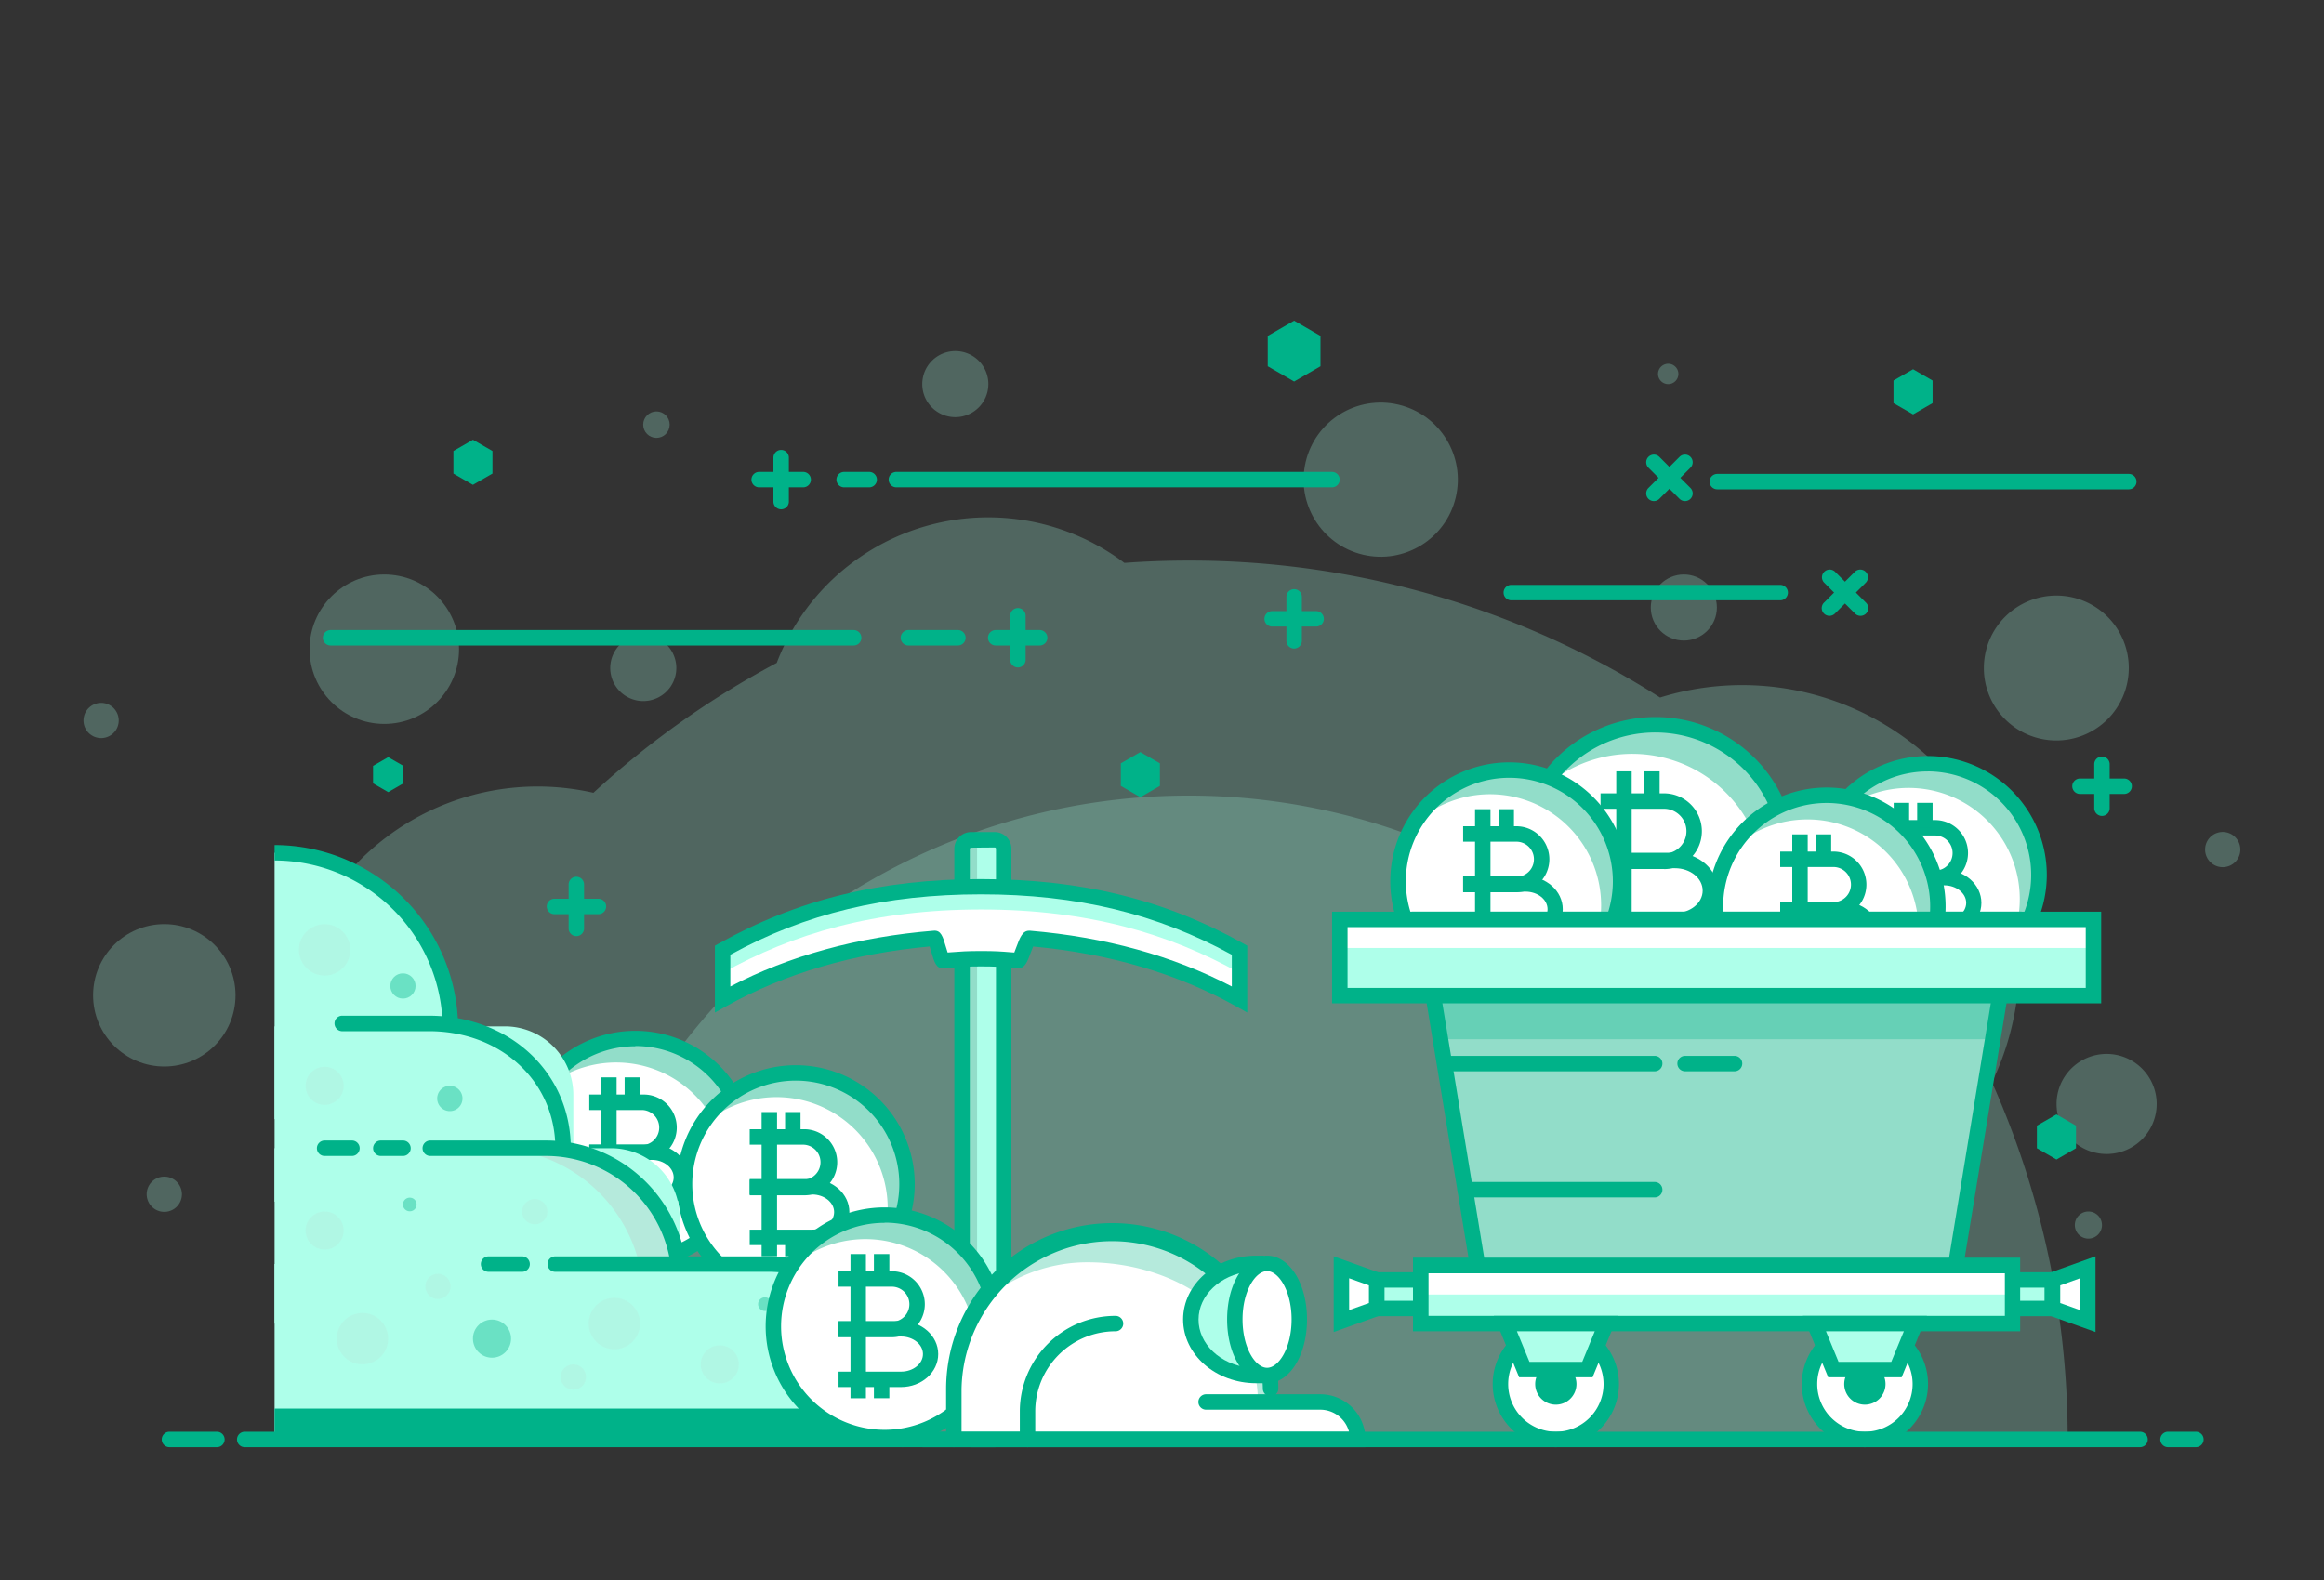 <svg id="Layer_1" data-name="Layer 1" xmlns="http://www.w3.org/2000/svg" viewBox="0 0 500 340"><rect x="0" y="0" width="500" height="340" fill="#333333" stroke="none"/><defs><style>.cls-1{opacity:.3}.cls-2{fill:#92ddc9}.cls-3{fill:#fff}.cls-4{fill:#00b289}.cls-5{fill:#aeffea}.cls-6{fill:#b5eadc}.cls-7{opacity:.39}</style></defs><g class="cls-1"><path class="cls-2" d="M444.85 309.75a188.36 188.36 0 00-16.28-76.85 59.64 59.64 0 00-71.41-82.8 188.25 188.25 0 00-101.43-29.47q-7 0-13.82.5a48.71 48.71 0 00-74.8 21.52 190 190 0 00-39.44 27.95 54 54 0 00-66 52.65 53.76 53.76 0 0012.24 34.23 189 189 0 00-7.32 52.27z"/></g><g class="cls-1"><path class="cls-2" d="M393.11 309.75a137.38 137.38 0 10-274.75 0z"/></g><g class="cls-1"><path class="cls-2" d="M464 237.56a10.77 10.77 0 11-10.77-10.77A10.77 10.77 0 01464 237.56z"/></g><g class="cls-1"><circle class="cls-2" cx="297.04" cy="103.21" r="16.59" transform="rotate(-76.67 297.053 103.205)"/></g><g class="cls-1"><path class="cls-2" d="M145.51 143.75a7.11 7.11 0 11-7.1-7.11 7.11 7.11 0 017.1 7.11z"/></g><g class="cls-1"><circle class="cls-2" cx="362.27" cy="130.73" r="7.11"/></g><g class="cls-1"><path class="cls-2" d="M212.64 82.66a7.11 7.11 0 11-7.1-7.11 7.1 7.1 0 017.1 7.11z"/></g><g class="cls-1"><path class="cls-2" d="M452.23 263.61a2.92 2.92 0 11-2.92-2.91 2.92 2.92 0 012.92 2.91z"/></g><g class="cls-1"><path class="cls-2" d="M361.1 80.47a2.19 2.19 0 11-2.19-2.19 2.19 2.19 0 012.19 2.19z"/></g><g class="cls-1"><circle class="cls-2" cx="141.23" cy="91.38" r="2.85"/></g><g class="cls-1"><path class="cls-2" d="M25.55 155.05a3.79 3.79 0 11-3.79-3.8 3.79 3.79 0 013.79 3.8z"/></g><g class="cls-1"><path class="cls-2" d="M482 182.83a3.79 3.79 0 11-3.79-3.8 3.79 3.79 0 013.79 3.8z"/></g><g class="cls-1"><circle class="cls-2" cx="82.68" cy="139.7" r="16.08"/></g><g class="cls-1"><path class="cls-2" d="M39.14 257a3.79 3.79 0 11-3.79-3.8 3.79 3.79 0 013.79 3.8z"/></g><g class="cls-1"><path class="cls-2" d="M458 143.75a15.59 15.59 0 11-15.58-15.59A15.58 15.58 0 01458 143.75z"/></g><g class="cls-1"><circle class="cls-2" cx="35.35" cy="214.18" r="15.32"/></g><circle class="cls-3" cx="136.69" cy="247.36" r="23.93" transform="rotate(-76.65 136.706 247.365)"/><path class="cls-2" d="M136.69 223.43a23.89 23.89 0 00-20.6 11.79 23.9 23.9 0 0137 29.56 23.91 23.91 0 00-16.37-41.35z"/><path class="cls-4" d="M138.23 249.75h-11.45v-3.32h11.45a3.79 3.79 0 000-7.57h-11.45v-3.32h11.45a7.11 7.11 0 110 14.21z"/><path class="cls-4" d="M140.21 260.47h-13.43v-3.32h13.43c2.61 0 4.73-1.7 4.73-3.78s-2.12-3.78-4.73-3.78h-13.43v-3.33h13.43c4.44 0 8 3.19 8 7.11s-3.56 7.1-8 7.1z"/><path class="cls-4" d="M129.34 231.84h3.32v31.03h-3.32zm5.05 0h3.32v5.36h-3.32zm0 26.97h3.32v4.06h-3.32z"/><path class="cls-4" d="M136.69 273a25.59 25.59 0 1125.59-25.59A25.62 25.62 0 01136.69 273zm0-47.86A22.27 22.27 0 10159 247.36a22.29 22.29 0 00-22.31-22.27z"/><path class="cls-3" d="M384.69 184.49A28.53 28.53 0 11356.17 156a28.53 28.53 0 0128.52 28.49z"/><path class="cls-2" d="M356.17 156a28.48 28.48 0 00-24.56 14 28.49 28.49 0 0144.07 35.24A28.5 28.5 0 00356.17 156z"/><path class="cls-4" d="M358 187h-13.65v-3.3H358a4.83 4.83 0 000-9.66h-13.65v-3.32H358a8.15 8.15 0 010 16.3z"/><path class="cls-4" d="M360.37 199.8h-16v-3.32h16c3.28 0 5.95-2.16 5.95-4.83s-2.67-4.82-5.95-4.82h-16v-3.33h16c5.11 0 9.27 3.66 9.27 8.15s-4.16 8.15-9.27 8.15z"/><path class="cls-4" d="M347.73 165.99h3.32v36.99h-3.32zm6.01 0h3.32v6.39h-3.32zm0 32.15h3.32v4.84h-3.32z"/><path class="cls-4" d="M356.17 214.68a30.19 30.19 0 1130.19-30.19 30.23 30.23 0 01-30.19 30.19zm0-57.06A26.87 26.87 0 10383 184.49a26.9 26.9 0 00-26.83-26.87z"/><circle class="cls-3" cx="324.7" cy="189.64" r="23.93" transform="rotate(-76.65 324.723 189.64)"/><path class="cls-2" d="M324.7 165.71a23.89 23.89 0 00-20.6 11.79 23.9 23.9 0 0137 29.56 23.91 23.91 0 00-16.37-41.35z"/><path class="cls-4" d="M326.24 192h-11.45v-3.32h11.45a3.78 3.78 0 000-7.56h-11.45v-3.32h11.45a7.1 7.1 0 110 14.2z"/><path class="cls-4" d="M328.22 202.75h-13.43v-3.32h13.43c2.61 0 4.73-1.69 4.73-3.78s-2.12-3.78-4.73-3.78h-13.43v-3.32h13.43c4.44 0 8 3.18 8 7.1s-3.56 7.1-8 7.1z"/><path class="cls-4" d="M317.35 174.13h3.32v31.03h-3.32zm5.05 0h3.32v5.36h-3.32zm0 26.96h3.32v4.06h-3.32z"/><path class="cls-4" d="M324.7 215.23a25.59 25.59 0 1125.59-25.59 25.62 25.62 0 01-25.59 25.59zm0-47.86a22.27 22.27 0 1022.3 22.27 22.29 22.29 0 00-22.3-22.27z"/><circle class="cls-3" cx="414.77" cy="188.28" r="23.93" transform="rotate(-76.65 414.8 188.27)"/><path class="cls-2" d="M414.77 164.35a23.89 23.89 0 00-20.6 11.79 23.9 23.9 0 0137 29.56 23.91 23.91 0 00-16.37-41.35z"/><path class="cls-4" d="M416.31 190.67h-11.45v-3.32h11.45a3.78 3.78 0 100-7.56h-11.45v-3.32h11.45a7.1 7.1 0 110 14.2z"/><path class="cls-4" d="M418.29 201.39h-13.43v-3.32h13.43c2.61 0 4.73-1.7 4.73-3.78s-2.12-3.78-4.73-3.78h-13.43v-3.32h13.43c4.44 0 8 3.18 8 7.1s-3.56 7.1-8 7.1z"/><path class="cls-4" d="M407.42 172.76h3.32v31.03h-3.32zm5.05 0h3.32v5.36h-3.32zm0 26.97h3.32v4.06h-3.32z"/><path class="cls-4" d="M414.77 213.87a25.59 25.59 0 1125.59-25.59 25.62 25.62 0 01-25.59 25.59zm0-47.86A22.27 22.27 0 10437 188.28 22.29 22.29 0 00414.77 166z"/><circle class="cls-3" cx="392.95" cy="195.06" r="23.93" transform="rotate(-76.65 392.976 195.05)"/><path class="cls-2" d="M393 171.13a23.89 23.89 0 00-20.6 11.79 23.9 23.9 0 0137 29.56 23.91 23.91 0 00-16.4-41.35z"/><path class="cls-4" d="M394.49 197.45H383v-3.32h11.45a3.78 3.78 0 100-7.56H383v-3.32h11.45a7.1 7.1 0 110 14.2z"/><path class="cls-4" d="M396.47 208.17H383v-3.32h13.43c2.61 0 4.73-1.69 4.73-3.78s-2.12-3.78-4.73-3.78H383V194h13.43c4.44 0 8 3.18 8 7.1s-3.52 7.07-7.96 7.07z"/><path class="cls-4" d="M385.6 179.55h3.32v31.03h-3.32zm5.05 0h3.32v5.36h-3.32zm0 26.96h3.32v4.06h-3.32z"/><path class="cls-4" d="M393 220.65a25.59 25.59 0 1125.59-25.59A25.62 25.62 0 01393 220.65zm0-47.86a22.27 22.27 0 1022.27 22.27A22.29 22.29 0 00393 172.79z"/><circle class="cls-3" cx="171.21" cy="254.81" r="23.93" transform="rotate(-76.65 171.227 254.817)"/><path class="cls-2" d="M171.21 230.88a23.9 23.9 0 00-20.6 11.8 23.9 23.9 0 0137 29.56 23.91 23.91 0 00-16.37-41.36z"/><path class="cls-4" d="M172.75 257.21H161.3v-3.33h11.45a3.78 3.78 0 000-7.56H161.3V243h11.45a7.11 7.11 0 110 14.21z"/><path class="cls-4" d="M174.74 267.93H161.3v-3.32h13.44c2.6 0 4.72-1.7 4.72-3.78s-2.12-3.79-4.72-3.79H161.3v-3.32h13.44c4.43 0 8 3.19 8 7.11s-3.57 7.1-8 7.1z"/><path class="cls-4" d="M163.86 239.3h3.32v31.03h-3.32zm5.05 0h3.32v5.36h-3.32zm0 26.97h3.32v4.06h-3.32z"/><path class="cls-4" d="M171.21 280.4a25.59 25.59 0 1125.59-25.59 25.61 25.61 0 01-25.59 25.59zm0-47.86a22.27 22.27 0 1022.27 22.27 22.29 22.29 0 00-22.27-22.27zm-42.46-35.82h-9.46a1.66 1.66 0 010-3.32h9.46a1.66 1.66 0 010 3.32z"/><path class="cls-4" d="M124 201.45a1.66 1.66 0 01-1.66-1.66v-9.46a1.66 1.66 0 113.32 0v9.46a1.66 1.66 0 01-1.66 1.66zm333-30.6h-9.5a1.66 1.66 0 010-3.32h9.5a1.66 1.66 0 110 3.32z"/><path class="cls-4" d="M452.23 175.58a1.67 1.67 0 01-1.66-1.66v-9.46a1.66 1.66 0 113.32 0v9.46a1.66 1.66 0 01-1.66 1.66zm-169.07-40.75h-9.46a1.66 1.66 0 010-3.32h9.46a1.66 1.66 0 010 3.32z"/><path class="cls-4" d="M278.43 139.56a1.66 1.66 0 01-1.66-1.66v-9.46a1.66 1.66 0 113.32 0v9.46a1.67 1.67 0 01-1.66 1.66zm115.16-7.04a1.66 1.66 0 01-1.17-2.83l6.69-6.69a1.66 1.66 0 012.35 2.34l-6.69 6.7a1.68 1.68 0 01-1.18.48z"/><path class="cls-4" d="M400.28 132.52a1.66 1.66 0 01-1.17-.48l-6.69-6.7a1.66 1.66 0 012.35-2.34l6.69 6.69a1.66 1.66 0 010 2.35 1.68 1.68 0 01-1.18.48zm-159.14 31.74l4.2-2.42 4.21 2.42v4.86l-4.21 2.43-4.2-2.43v-4.86zM97.55 97.05l4.2-2.42 4.2 2.42v4.86l-4.2 2.42-4.2-2.42v-4.86zm309.83-15.16l4.21-2.43 4.2 2.43v4.86l-4.2 2.42-4.21-2.42v-4.86zm30.85 160.34l4.21-2.42 4.2 2.42v4.86l-4.2 2.43-4.21-2.43v-4.86zM272.75 72.28l5.68-3.28 5.67 3.28v6.54l-5.67 3.28-5.68-3.28v-6.54zm13.82 32.59h-93.72a1.66 1.66 0 110-3.32h93.72a1.66 1.66 0 110 3.32zm-99.57 0h-5.38a1.66 1.66 0 110-3.32H187a1.66 1.66 0 110 3.32zm-14.2 0h-9.47a1.66 1.66 0 010-3.32h9.47a1.66 1.66 0 110 3.32z"/><path class="cls-4" d="M168.06 109.6a1.66 1.66 0 01-1.66-1.66v-9.46a1.66 1.66 0 113.32 0v9.46a1.66 1.66 0 01-1.66 1.66zm55.62 29.3h-9.46a1.66 1.66 0 110-3.32h9.46a1.66 1.66 0 010 3.32z"/><path class="cls-4" d="M219 143.63a1.66 1.66 0 01-1.66-1.66v-9.46a1.66 1.66 0 013.32 0V142a1.66 1.66 0 01-1.66 1.63zm143.52-35.8a1.64 1.64 0 01-1.17-.48l-6.69-6.7a1.65 1.65 0 012.34-2.34l6.69 6.69a1.66 1.66 0 010 2.35 1.64 1.64 0 01-1.17.48z"/><path class="cls-4" d="M355.83 107.83a1.64 1.64 0 01-1.17-.48 1.66 1.66 0 010-2.35l6.69-6.69a1.65 1.65 0 012.34 2.34l-6.69 6.7a1.64 1.64 0 01-1.17.48zM383 129.18h-57.85a1.66 1.66 0 110-3.32H383a1.66 1.66 0 110 3.32zm-199.34 9.72H71.12a1.66 1.66 0 010-3.32h112.54a1.66 1.66 0 110 3.32zM458 105.3h-88.53a1.66 1.66 0 010-3.32H458a1.66 1.66 0 110 3.32zm-251.91 33.6h-10.65a1.66 1.66 0 010-3.32h10.65a1.66 1.66 0 110 3.32zM80.26 164.81l3.26-1.88 3.26 1.88v3.76l-3.26 1.89-3.26-1.89v-3.76z"/><rect class="cls-5" x="206.95" y="180.71" width="8.95" height="129.03" rx=".87"/><path class="cls-2" d="M210.21 308.32V182.14a1.43 1.43 0 011.43-1.43h-3.26a1.43 1.43 0 00-1.43 1.43v126.18a1.43 1.43 0 001.43 1.43h3.26a1.43 1.43 0 01-1.43-1.43z"/><path class="cls-4" d="M214 311.41h-5.08a3.61 3.61 0 01-3.6-3.6V182.65a3.61 3.61 0 013.6-3.6H214a3.6 3.6 0 013.6 3.6v125.16a3.6 3.6 0 01-3.6 3.6zm-5.08-129a.28.28 0 00-.27.28v125.12a.28.28 0 00.27.28H214a.28.28 0 00.28-.28V182.65a.28.28 0 00-.28-.28z"/><path class="cls-3" d="M266.68 204.47c-15.08-8.43-32.6-13.64-55.61-13.64s-40.52 5.21-55.6 13.64v10.59c12.34-6.9 27.43-11.65 45.53-13.14.45 0 1.43 4.81 1.89 4.78 3.57-.26 4.48-.4 8.18-.4s4.46.13 8 .38c.64 0 1.79-4.79 2.43-4.73 18 1.52 32.94 6.25 45.22 13.11z"/><path class="cls-5" d="M211.07 190.83c-23 0-40.52 5.21-55.6 13.64v4.89c15.08-8.43 32.59-13.65 55.6-13.65s40.53 5.22 55.61 13.65v-4.89c-15.08-8.47-32.6-13.64-55.61-13.64z"/><path class="cls-4" d="M153.81 217.89V203.5l.85-.47c16.91-9.46 34.83-13.86 56.41-13.86s39.5 4.4 56.42 13.86l.85.47v14.39l-2.47-1.38c-12.54-7-27.21-11.32-43.6-12.83-.16.39-.34.87-.47 1.21-.77 2.07-1.28 3.57-2.88 3.45l-1.78-.13c-2.14-.17-3.21-.25-6.07-.25s-4.07.09-6.3.26l-1.76.13c-1.58.13-2-1.27-2.66-3.57-.1-.33-.22-.75-.34-1.11-16.45 1.5-31.16 5.81-43.73 12.84zm67.6-17.61h.19c16.19 1.37 30.78 5.4 43.42 12v-6.83c-16.15-8.84-33.32-13-53.95-13s-37.79 4.12-53.94 13v6.83c12.71-6.63 27.41-10.67 43.73-12 1.58-.15 2 1.26 2.67 3.56.11.34.23.76.35 1.13l.64-.05c2.24-.17 3.47-.27 6.55-.27s4.17.09 6.32.26l.83.06c.16-.39.34-.88.47-1.23.74-2 1.31-3.46 2.72-3.46z"/><path class="cls-5" d="M59.07 220.86h49.55a14.73 14.73 0 0114.73 14.73v23H59.07v-37.73z"/><path class="cls-5" d="M96.9 240.83H59.07v-57.32a37.83 37.83 0 0137.83 37.83zm-37.83 6.26h72.41a14.73 14.73 0 0114.73 14.73v23H59.07v-37.73z"/><path class="cls-6" d="M113.6 247.09h-7.75a32.61 32.61 0 0132.61 32.61v5.11h7.75v-5.11a32.61 32.61 0 00-32.61-32.61z"/><path class="cls-5" d="M59.07 272h120.41a14.73 14.73 0 0114.73 14.73v23H59.07V272z"/><path class="cls-4" d="M59.07 303.1v6.65h135.14v-5.12c0-.52-.05-1-.07-1.53zm62.07-54.35a1.66 1.66 0 01-1.66-1.66c0-14.36-11.7-25.19-27.2-25.19H73.51a1.67 1.67 0 010-3.33h18.77c17.4 0 30.52 12.26 30.52 28.52a1.67 1.67 0 01-1.66 1.66z"/><path class="cls-4" d="M98.56 221.34h-3.32a36.22 36.22 0 00-36.17-36.17v-3.32a39.54 39.54 0 0139.49 39.49zm47.27 51.6a1.65 1.65 0 01-1.63-1.39 27.08 27.08 0 00-26.85-22.8H92.57a1.66 1.66 0 010-3.32h24.78A30.39 30.39 0 01147.48 271a1.67 1.67 0 01-1.38 1.9 1.23 1.23 0 01-.27.04zM86.7 248.75h-4.77a1.66 1.66 0 010-3.32h4.77a1.66 1.66 0 010 3.32zm-10.98 0h-5.88a1.66 1.66 0 010-3.32h5.88a1.66 1.66 0 010 3.32z"/><path class="cls-4" d="M194.21 311.41a1.67 1.67 0 01-1.66-1.66v-8.87a27.23 27.23 0 00-27.2-27.2h-45.89a1.66 1.66 0 110-3.32h45.89a30.55 30.55 0 0130.52 30.52v8.87a1.66 1.66 0 01-1.66 1.66zm-81.88-37.73h-7.22a1.66 1.66 0 110-3.32h7.22a1.66 1.66 0 110 3.32z"/><g class="cls-7"><circle class="cls-6" cx="77.98" cy="288.06" r="5.53"/></g><g class="cls-7"><circle class="cls-6" cx="69.84" cy="204.4" r="5.53"/></g><g class="cls-7"><circle class="cls-6" cx="132.18" cy="284.81" r="5.53"/></g><g class="cls-7"><circle class="cls-4" cx="105.85" cy="288.06" r="4.1"/></g><g class="cls-7"><circle class="cls-6" cx="69.84" cy="264.8" r="4.1"/></g><g class="cls-7"><circle class="cls-6" cx="154.86" cy="293.6" r="4.1"/></g><g class="cls-7"><circle class="cls-6" cx="69.84" cy="233.66" r="4.1"/></g><g class="cls-7"><circle class="cls-6" cx="94.22" cy="276.82" r="2.72"/></g><g class="cls-7"><circle class="cls-4" cx="179.58" cy="293.6" r="2.72"/></g><g class="cls-7"><path class="cls-4" d="M99.5 236.38a2.72 2.72 0 11-2.72-2.72 2.72 2.72 0 012.72 2.72z"/></g><g class="cls-7"><circle class="cls-4" cx="86.69" cy="212.17" r="2.72"/></g><g class="cls-7"><circle class="cls-4" cx="164.57" cy="280.64" r="1.47"/></g><g class="cls-7"><path class="cls-4" d="M89.63 259.18a1.47 1.47 0 11-1.47-1.46 1.47 1.47 0 011.47 1.46z"/></g><g class="cls-7"><path class="cls-6" d="M126.07 296.32a2.72 2.72 0 11-2.72-2.72 2.72 2.72 0 012.72 2.72z"/></g><g class="cls-7"><path class="cls-6" d="M117.77 260.74a2.72 2.72 0 11-2.72-2.72 2.72 2.72 0 012.72 2.72z"/></g><circle class="cls-3" cx="190.32" cy="285.37" r="23.93" transform="rotate(-76.65 190.342 285.374)"/><path class="cls-2" d="M190.32 261.44a23.9 23.9 0 00-20.6 11.79 23.9 23.9 0 0137 29.56 23.91 23.91 0 00-16.37-41.35z"/><path class="cls-4" d="M191.87 287.76h-11.46v-3.32h11.46a3.78 3.78 0 000-7.56h-11.46v-3.32h11.46a7.1 7.1 0 010 14.2z"/><path class="cls-4" d="M193.85 298.48h-13.44v-3.32h13.44c2.6 0 4.72-1.69 4.72-3.78s-2.12-3.78-4.72-3.78h-13.44v-3.32h13.44c4.43 0 8 3.18 8 7.1s-3.57 7.1-8 7.1z"/><path class="cls-4" d="M182.98 269.86h3.32v31.03h-3.32zm5.04 0h3.32v5.36h-3.32zm0 26.96h3.32v4.06h-3.32z"/><path class="cls-4" d="M190.32 311a25.59 25.59 0 1125.59-25.59A25.62 25.62 0 01190.32 311zm0-47.86a22.27 22.27 0 1022.27 22.27 22.29 22.29 0 00-22.27-22.31z"/><path class="cls-5" d="M296.18 275.43h13.23v6.14h-13.23z"/><path class="cls-4" d="M311.07 283.23h-16.55v-9.46h16.55zm-13.23-3.32h9.9v-2.82h-9.9z"/><path class="cls-3" d="M288.6 284.28l7.58-2.71v-6.14l-7.58-2.72v11.57z"/><path class="cls-4" d="M286.94 286.64v-16.29l10.9 3.91v8.48zm3.32-11.57v6.85l4.26-1.52v-3.8z"/><path class="cls-5" transform="rotate(180 434.98 278.5)" d="M428.37 275.43h13.23v6.14h-13.23z"/><path class="cls-4" d="M443.25 283.23h-16.54v-9.46h16.54zM430 279.91h9.9v-2.82H430z"/><path class="cls-3" d="M449.18 284.28l-7.59-2.71v-6.14l7.59-2.72v11.57z"/><path class="cls-4" d="M450.84 286.64l-10.91-3.9v-8.48l10.91-3.91zm-7.59-6.24l4.26 1.52v-6.85l-4.26 1.53z"/><path class="cls-3" d="M346.65 297.83a11.92 11.92 0 11-11.92-11.92 11.92 11.92 0 0111.92 11.92z"/><path class="cls-4" d="M339.17 297.83a4.44 4.44 0 11-4.44-4.44 4.43 4.43 0 014.44 4.44z"/><path class="cls-4" d="M334.74 311.41a13.58 13.58 0 1113.57-13.58 13.6 13.6 0 01-13.57 13.58zm0-23.84A10.26 10.26 0 10345 297.83a10.27 10.27 0 00-10.26-10.26z"/><path class="cls-3" d="M413.15 297.83a11.92 11.92 0 11-11.92-11.92 11.92 11.92 0 0111.92 11.92z"/><path class="cls-4" d="M405.66 297.83a4.44 4.44 0 11-4.43-4.44 4.43 4.43 0 014.43 4.44z"/><path class="cls-4" d="M401.23 311.41a13.58 13.58 0 1113.58-13.58 13.6 13.6 0 01-13.58 13.58zm0-23.84a10.26 10.26 0 1010.26 10.26 10.27 10.27 0 00-10.26-10.26z"/><path class="cls-2" d="M419.4 280.44H319.25l-13.57-82.6h127.3l-13.58 82.6z"/><g class="cls-1"><path class="cls-4" d="M428.74 223.62l4.24-25.78h-127.3l4.23 25.78h118.83z"/></g><path class="cls-4" d="M420.82 282.1h-103l-14.12-85.92h131.23zm-100.16-3.32H418l13-79.28H307.63z"/><path class="cls-5" d="M288.26 197.84H450.4v16.41H288.26z"/><path class="cls-3" d="M288.26 197.84H450.4v6.15H288.26z"/><path class="cls-4" d="M452.06 215.91H286.59v-19.73h165.47zm-162.14-3.32h158.82V199.5H289.92z"/><path class="cls-5" d="M305.68 272.3h127.3v12.52h-127.3z"/><path class="cls-3" d="M305.68 272.3h127.3v6.26h-127.3z"/><path class="cls-4" d="M434.63 286.48H304v-15.84h130.63zm-127.29-3.32h124V274h-124zM356 230.53h-43.88a1.66 1.66 0 010-3.32H356a1.66 1.66 0 010 3.32zm0 27.14h-40.77a1.66 1.66 0 010-3.32H356a1.66 1.66 0 010 3.32zm17.18-27.14h-10.64a1.66 1.66 0 010-3.32h10.64a1.66 1.66 0 010 3.32z"/><path class="cls-5" d="M341.52 294.72h-13.57l-4.07-9.9h21.71l-4.07 9.9z"/><path class="cls-4" d="M342.63 296.38h-15.79l-5.44-13.22h26.67zm-13.57-3.32h11.35l2.7-6.58h-16.75z"/><path class="cls-5" d="M408.01 294.72h-13.57l-4.07-9.9h21.71l-4.07 9.9z"/><path class="cls-4" d="M409.13 296.38h-15.8l-5.44-13.22h26.67zm-13.57-3.32h11.34l2.71-6.58h-16.76z"/><path class="cls-3" d="M284.06 301.69h-10.7v-2.75a34.07 34.07 0 00-34.07-34.07 34.07 34.07 0 00-34.07 34.07V309l-6.65.72h93.55a8.06 8.06 0 00-8.06-8.03z"/><path class="cls-6" d="M273.36 301.69v-2.75a34.07 34.07 0 00-34.07-34.07 34 34 0 00-29 16.33 34 34 0 0123.64-9.57c18.82 0 36.7 11.19 36.7 30zm-73.56 7.92l-1.23.14h1.23v-.14z"/><path class="cls-4" d="M293.78 311.41h-95.21a1.66 1.66 0 110-3.32h91.67a6.41 6.41 0 00-6.18-4.74h-24.57a1.66 1.66 0 110-3.32h24.57a9.73 9.73 0 019.72 9.72z"/><path class="cls-4" d="M205.21 311.41a1.67 1.67 0 01-1.66-1.66v-10.81a35.74 35.74 0 0171.48 0 1.67 1.67 0 01-3.33 0 32.42 32.42 0 00-64.83 0v10.81a1.66 1.66 0 01-1.66 1.66z"/><path class="cls-4" d="M221.07 311.41a1.66 1.66 0 01-1.66-1.66v-6A20.57 20.57 0 01240 283.16a1.66 1.66 0 110 3.32 17.25 17.25 0 00-17.27 17.26v6a1.66 1.66 0 01-1.66 1.67z"/><path class="cls-5" d="M270.24 271.87c-7.75 0-14 5.4-14 12.06s6.29 12.06 14 12.06z"/><path class="cls-4" d="M271.9 297.65h-1.66c-8.66 0-15.7-6.15-15.7-13.72s7-13.72 15.7-13.72h1.66zm-3.32-24c-6 .69-10.72 5.05-10.72 10.31s4.68 9.63 10.72 10.31z"/><path class="cls-3" d="M279.54 283.93c0 6.66-3.1 12.06-6.93 12.06s-6.94-5.4-6.94-12.06 3.11-12.06 6.94-12.06 6.93 5.4 6.93 12.06z"/><path class="cls-4" d="M272.61 297.65c-4.82 0-8.6-6-8.6-13.72s3.78-13.72 8.6-13.72 8.59 6 8.59 13.72-3.78 13.72-8.59 13.72zm0-24.12c-2.5 0-5.28 4.27-5.28 10.4s2.78 10.4 5.28 10.4 5.27-4.27 5.27-10.4-2.78-10.4-5.27-10.4zm187.81 37.88H52.65a1.66 1.66 0 110-3.32h407.77a1.66 1.66 0 010 3.32zm12.02 0h-6a1.66 1.66 0 010-3.32h6a1.66 1.66 0 010 3.32zm-425.77 0H36.46a1.66 1.66 0 110-3.32h10.21a1.66 1.66 0 010 3.32z"/></svg>